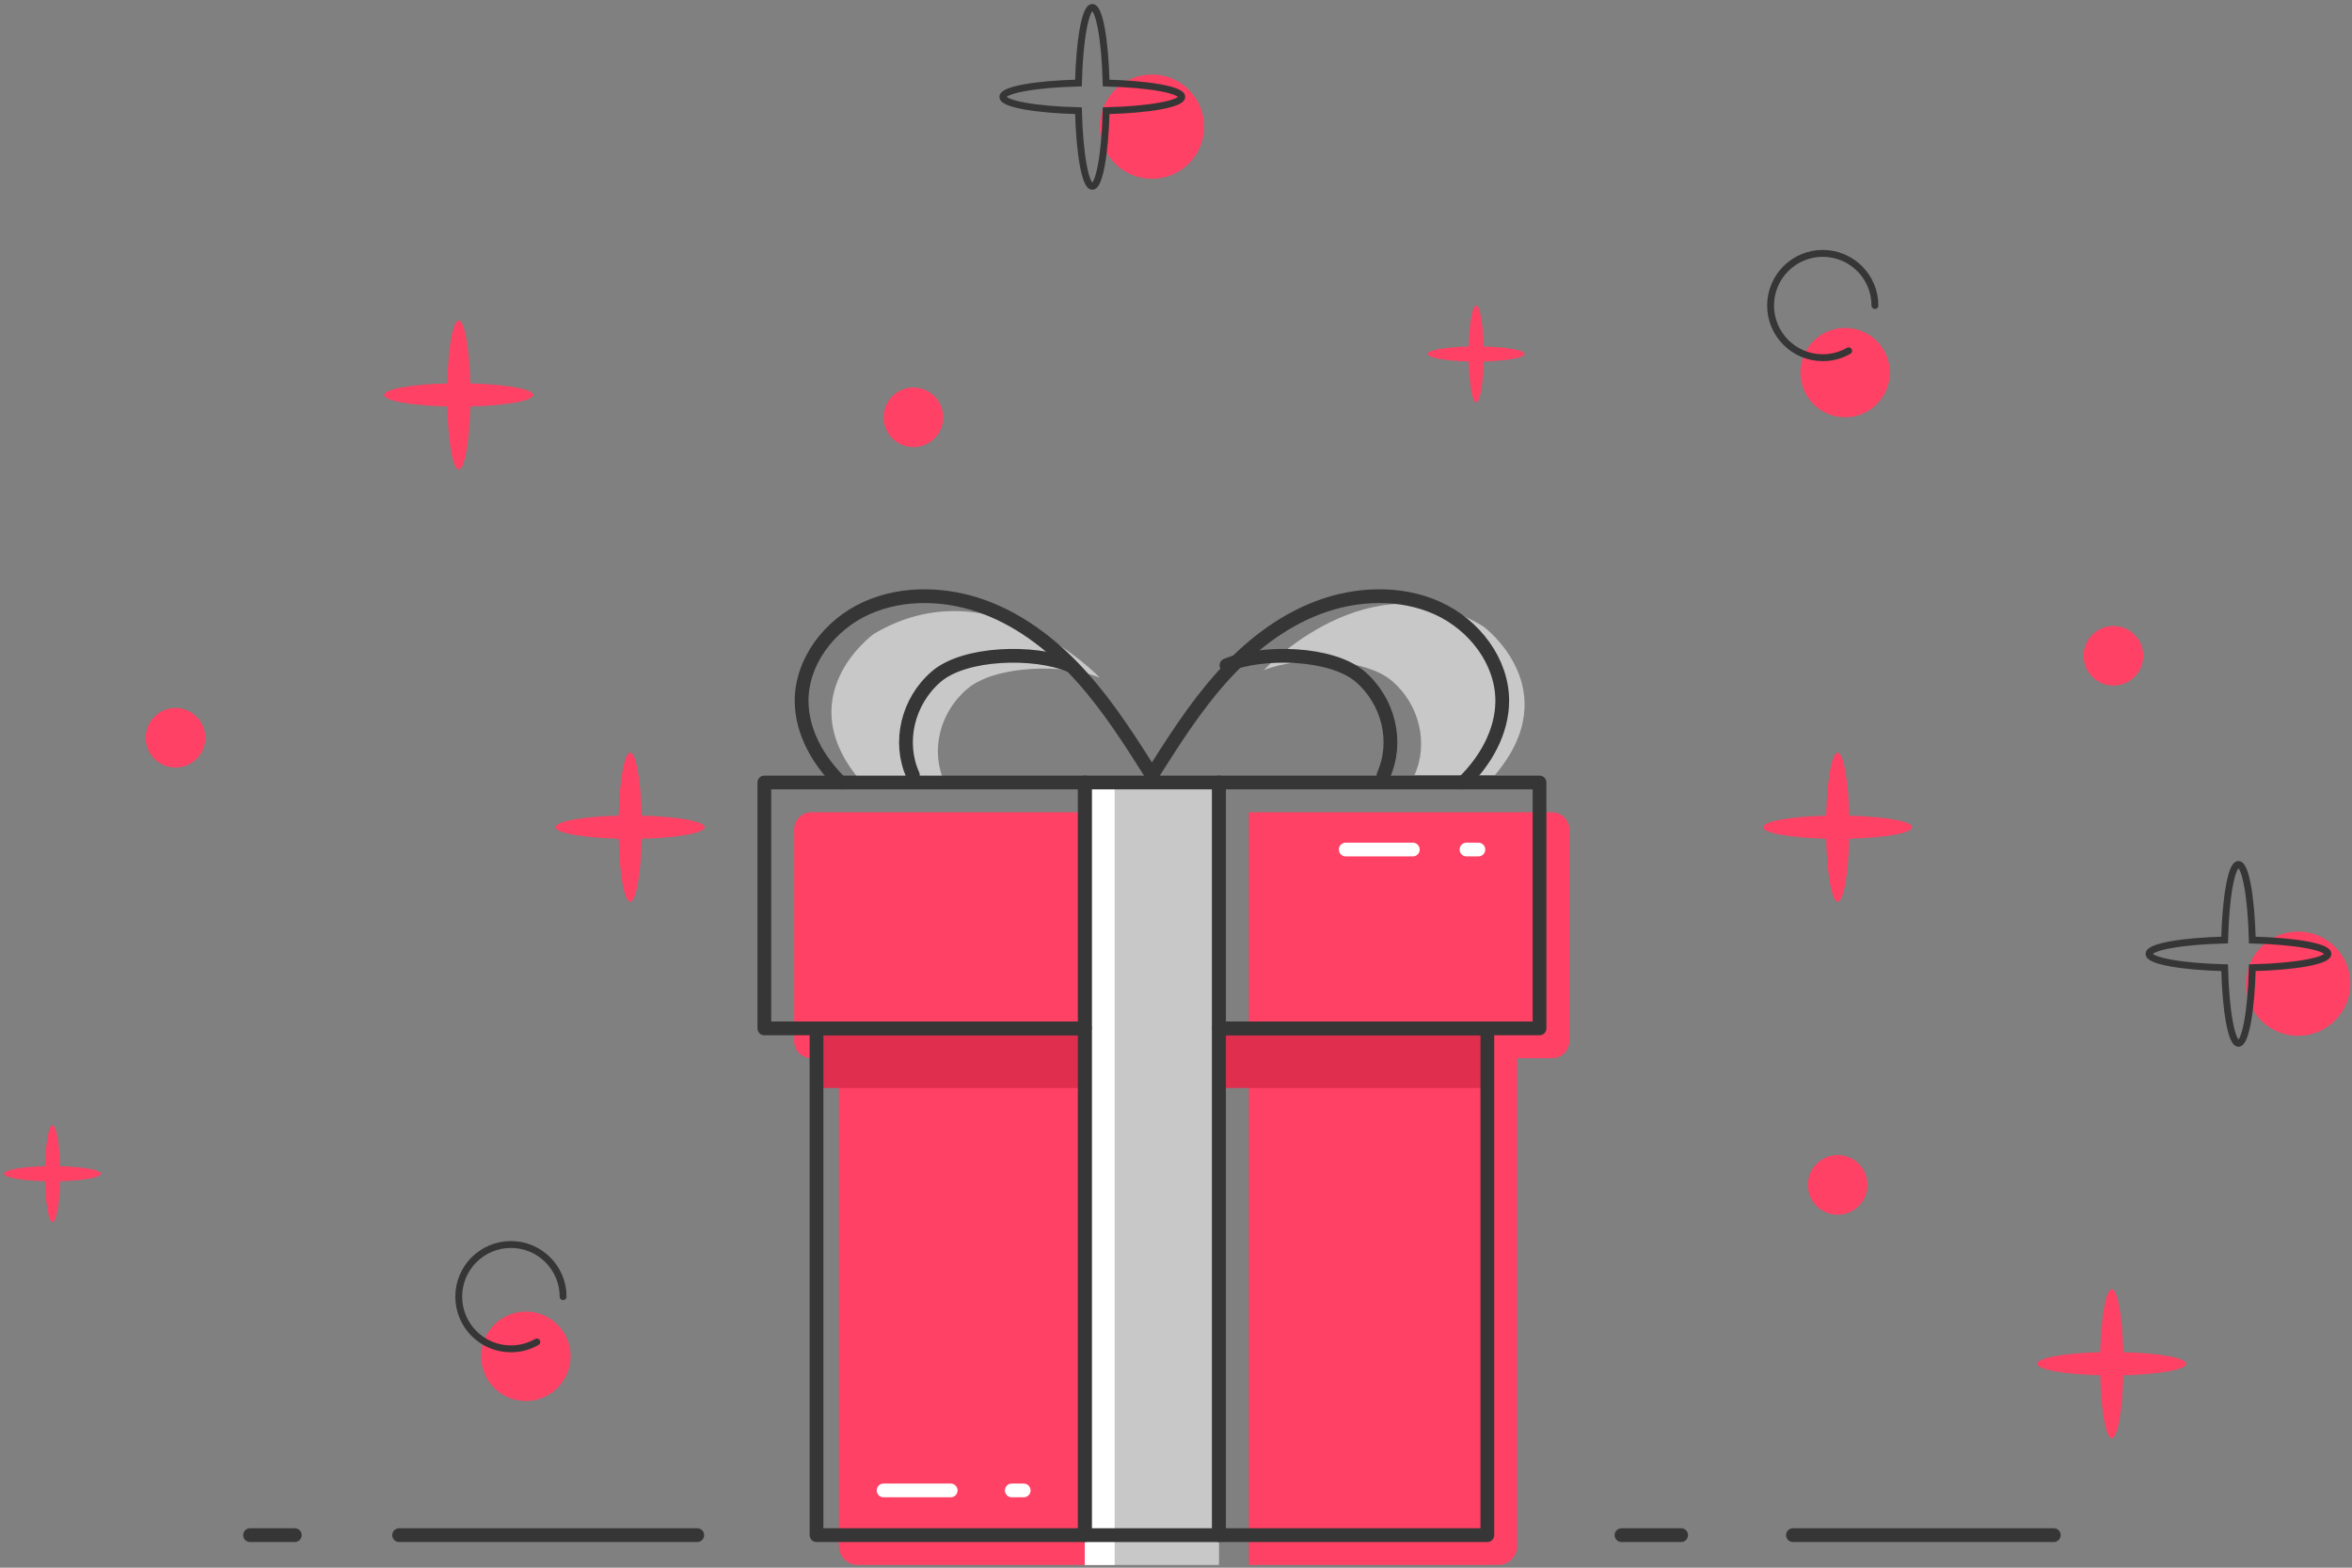 <?xml version="1.0" encoding="UTF-8"?>
<svg width="342px" height="228px" viewBox="0 0 342 228" version="1.1" xmlns="http://www.w3.org/2000/svg" xmlns:xlink="http://www.w3.org/1999/xlink">
    <rect x="0" y="0" width="342" height="228" fill="#808080" stroke="none"/>
    <!-- Generator: Sketch 54.1 (76490) - https://sketchapp.com -->
    <title>invite-img</title>
    <desc>Created with Sketch.</desc>
    <defs>
        <polygon id="path-1" points="0 316.474 375 316.474 375 0 0 0"></polygon>
    </defs>
    <g id="New-Design-" stroke="none" stroke-width="1" fill="none" fill-rule="evenodd">
        <g id="Invite-friends" transform="translate(-20, -110)">
            <g id="invite-img" transform="translate(0, 110)">
                <mask id="mask-2" fill="white">
                    <use xlink:href="#path-1"></use>
                </mask>
                <g id="Clip-26"></g>
                <path d="M281.792,54.192 C281.792,57.782 284.703,60.694 288.296,60.694 C291.886,60.694 294.798,57.782 294.798,54.192 C294.798,50.599 291.886,47.688 288.296,47.688 C284.703,47.688 281.792,50.599 281.792,54.192 Z" id="Fill-1" fill="#FE4164" mask="url(#mask-2)"></path>
                <path d="M287.211,167.991 C284.816,167.991 282.876,169.933 282.876,172.327 C282.876,174.72 284.816,176.662 287.211,176.662 C289.604,176.662 291.546,174.72 291.546,172.327 C291.546,169.933 289.604,167.991 287.211,167.991" id="Fill-3" fill="#FE4164" mask="url(#mask-2)"></path>
                <path d="M45.52,102.962 C43.127,102.962 41.185,104.904 41.185,107.298 C41.185,109.691 43.127,111.633 45.52,111.633 C47.915,111.633 49.855,109.691 49.855,107.298 C49.855,104.904 47.915,102.962 45.52,102.962" id="Fill-5" fill="#FE4164" mask="url(#mask-2)"></path>
                <path d="M187.499,10.838 C183.311,10.838 179.913,14.236 179.913,18.424 C179.913,22.614 183.311,26.012 187.499,26.012 C191.689,26.012 195.087,22.614 195.087,18.424 C195.087,14.236 191.689,10.838 187.499,10.838" id="Fill-7" fill="#FE4164" mask="url(#mask-2)"></path>
                <path d="M288.81,51.023 C287.7,51.66 286.414,52.023 285.042,52.023 C280.853,52.023 277.457,48.626 277.457,44.436 C277.457,40.247 280.853,36.85 285.042,36.85 C289.234,36.85 292.63,40.247 292.63,44.436" id="Stroke-9" stroke="#363636" stroke-linecap="round" stroke-linejoin="round" mask="url(#mask-2)"></path>
                <path d="M191.835,14.09 C191.835,13.069 187.063,12.23 180.842,12.077 C180.688,5.858 179.851,1.084 178.829,1.084 C177.808,1.084 176.969,5.858 176.817,12.077 C170.596,12.23 165.824,13.069 165.824,14.09 C165.824,15.11 170.596,15.949 176.817,16.102 C176.971,22.321 177.808,27.095 178.829,27.095 C179.851,27.095 180.688,22.321 180.842,16.102 C187.063,15.949 191.835,15.11 191.835,14.09 Z" id="Stroke-11" stroke="#363636" mask="url(#mask-2)"></path>
                <path d="M157.365,113.801 C155.235,109.219 156.619,103.557 160.707,100.139 C164.793,96.723 174.78,96.488 179.913,98.557 C179.913,98.557 164.194,81.977 147.046,92.205 C147.046,92.205 134.436,101.271 145.329,113.801 L157.365,113.801 Z" id="Fill-13" fill="#C9C8C8" mask="url(#mask-2)"></path>
                <path d="M225.679,112.717 C227.749,108.137 226.404,102.473 222.431,99.055 C218.458,95.639 208.748,95.404 203.757,97.473 C203.757,97.473 219.039,80.893 235.713,91.121 C235.713,91.121 247.971,100.189 237.38,112.717 L225.679,112.717 Z" id="Fill-15" fill="#C9C8C8" mask="url(#mask-2)"></path>
                <path d="M182.081,153.902 L137.975,153.902 C136.596,153.902 135.477,152.786 135.477,151.41 L135.477,120.63 C135.477,119.254 136.596,118.136 137.975,118.136 L182.081,118.136 L182.081,153.902 Z" id="Fill-17" fill="#FE4164" mask="url(#mask-2)"></path>
                <path d="M180.997,227.601 L144.723,227.601 C143.209,227.601 141.98,226.368 141.98,224.848 L141.98,153.902 L180.997,153.902 L180.997,227.601 Z" id="Fill-19" fill="#FE4164" mask="url(#mask-2)"></path>
                <path d="M237.863,227.601 L201.59,227.601 L201.59,153.902 L240.607,153.902 L240.607,224.848 C240.607,226.368 239.378,227.601 237.863,227.601" id="Fill-21" fill="#FE4164" mask="url(#mask-2)"></path>
                <path d="M245.696,153.902 L201.59,153.902 L201.59,118.136 L245.696,118.136 C247.075,118.136 248.194,119.254 248.194,120.63 L248.194,151.41 C248.194,152.786 247.075,153.902 245.696,153.902" id="Fill-23" fill="#FE4164" mask="url(#mask-2)"></path>
                <polygon id="Fill-25" fill="#E02E4F" mask="url(#mask-2)" points="138.728 158.237 177.746 158.237 177.746 149.566 138.728 149.566"></polygon>
                <polygon id="Fill-27" fill="#E02E4F" mask="url(#mask-2)" points="197.254 158.237 236.272 158.237 236.272 149.566 197.254 149.566"></polygon>
                <polygon id="Fill-28" fill="#C9C8C8" mask="url(#mask-2)" points="177.746 227.601 197.254 227.601 197.254 113.801 177.746 113.801"></polygon>
                <polygon id="Fill-29" fill="#FFFFFF" mask="url(#mask-2)" points="177.746 227.601 182.081 227.601 182.081 113.801 177.746 113.801"></polygon>
                <polygon id="Stroke-30" stroke="#363636" stroke-width="2" stroke-linecap="round" stroke-linejoin="round" mask="url(#mask-2)" points="138.728 223.266 177.746 223.266 177.746 149.566 138.728 149.566"></polygon>
                <polygon id="Stroke-31" stroke="#363636" stroke-width="2" stroke-linecap="round" stroke-linejoin="round" mask="url(#mask-2)" points="197.254 223.266 236.272 223.266 236.272 149.566 197.254 149.566"></polygon>
                <polygon id="Stroke-32" stroke="#363636" stroke-width="2" stroke-linecap="round" stroke-linejoin="round" mask="url(#mask-2)" points="131.142 149.566 177.746 149.566 177.746 113.801 131.142 113.801"></polygon>
                <polygon id="Stroke-33" stroke="#363636" stroke-width="2" stroke-linecap="round" stroke-linejoin="round" mask="url(#mask-2)" points="197.254 149.566 243.858 149.566 243.858 113.801 197.254 113.801"></polygon>
                <polygon id="Stroke-34" stroke="#363636" stroke-width="2" stroke-linecap="round" stroke-linejoin="round" mask="url(#mask-2)" points="177.746 223.266 197.254 223.266 197.254 113.801 177.746 113.801"></polygon>
                <path d="M187.5,112.745 C184.405,107.85 181.291,102.931 177.417,98.583 C173.542,94.237 168.836,90.449 163.303,88.357 C157.77,86.266 151.345,86.013 145.965,88.451 C140.589,90.887 136.531,96.242 136.561,101.976 C136.586,106.428 138.966,110.635 142.207,113.801" id="Stroke-35" stroke="#363636" stroke-width="2" stroke-linecap="round" stroke-linejoin="round" mask="url(#mask-2)"></path>
                <path d="M175.578,96.761 C170.379,94.594 160.262,94.84 156.124,98.418 C151.984,101.994 150.581,107.921 152.739,112.717" id="Stroke-36" stroke="#363636" stroke-width="2" stroke-linecap="round" stroke-linejoin="round" mask="url(#mask-2)"></path>
                <path d="M187.5,112.745 C190.595,107.85 193.709,102.931 197.583,98.583 C201.458,94.237 206.164,90.449 211.695,88.357 C217.23,86.266 223.655,86.013 229.033,88.451 C234.411,90.887 238.469,96.242 238.439,101.976 C238.414,106.428 236.034,110.635 232.791,113.801" id="Stroke-37" stroke="#363636" stroke-width="2" stroke-linecap="round" stroke-linejoin="round" mask="url(#mask-2)"></path>
                <path d="M198.338,96.761 C203.538,94.594 213.654,94.84 217.792,98.418 C221.931,101.994 223.335,107.921 221.178,112.717" id="Stroke-38" stroke="#363636" stroke-width="2" stroke-linecap="round" stroke-linejoin="round" mask="url(#mask-2)"></path>
                <path d="M168.856,216.763 L167.126,216.763" id="Stroke-39" stroke="#FFFFFF" stroke-width="2" stroke-linecap="round" stroke-linejoin="round" mask="url(#mask-2)"></path>
                <path d="M158.237,216.763 L148.483,216.763" id="Stroke-40" stroke="#FFFFFF" stroke-width="2" stroke-linecap="round" stroke-linejoin="round" mask="url(#mask-2)"></path>
                <path d="M234.968,123.555 L233.24,123.555" id="Stroke-41" stroke="#FFFFFF" stroke-width="2" stroke-linecap="round" stroke-linejoin="round" mask="url(#mask-2)"></path>
                <path d="M225.434,123.555 L215.679,123.555" id="Stroke-42" stroke="#FFFFFF" stroke-width="2" stroke-linecap="round" stroke-linejoin="round" mask="url(#mask-2)"></path>
                <path d="M121.387,223.266 L78.035,223.266" id="Stroke-43" stroke="#363636" stroke-width="2" stroke-linecap="round" stroke-linejoin="round" mask="url(#mask-2)"></path>
                <path d="M62.861,223.266 L56.358,223.266" id="Stroke-44" stroke="#363636" stroke-width="2" stroke-linecap="round" stroke-linejoin="round" mask="url(#mask-2)"></path>
                <path d="M255.78,223.266 L264.451,223.266" id="Stroke-45" stroke="#363636" stroke-width="2" stroke-linecap="round" stroke-linejoin="round" mask="url(#mask-2)"></path>
                <path d="M280.708,223.266 L318.642,223.266" id="Stroke-46" stroke="#363636" stroke-width="2" stroke-linecap="round" stroke-linejoin="round" mask="url(#mask-2)"></path>
                <path d="M97.543,57.442 C97.543,56.591 93.567,55.892 88.382,55.765 C88.255,50.582 87.556,46.604 86.705,46.604 C85.854,46.604 85.157,50.582 85.028,55.765 C79.845,55.892 75.867,56.591 75.867,57.442 C75.867,58.293 79.845,58.992 85.028,59.119 C85.157,64.302 85.854,68.28 86.705,68.28 C87.556,68.28 88.255,64.302 88.382,59.119 C93.567,58.992 97.543,58.293 97.543,57.442" id="Fill-47" fill="#FE4164" mask="url(#mask-2)"></path>
                <path d="M337.905,198.338 C337.905,197.487 333.927,196.788 328.744,196.661 C328.617,191.478 327.918,187.5 327.066,187.5 C326.215,187.5 325.516,191.478 325.389,196.661 C320.206,196.788 316.228,197.487 316.228,198.338 C316.228,199.189 320.206,199.888 325.389,200.015 C325.518,205.198 326.215,209.176 327.066,209.176 C327.918,209.176 328.617,205.198 328.744,200.015 C333.927,199.888 337.905,199.189 337.905,198.338" id="Fill-48" fill="#FE4164" mask="url(#mask-2)"></path>
                <path d="M34.682,170.701 C34.682,170.148 32.097,169.694 28.729,169.611 C28.645,166.241 28.19,163.656 27.637,163.656 C27.084,163.656 26.631,166.241 26.548,169.611 C23.178,169.694 20.592,170.148 20.592,170.701 C20.592,171.254 23.178,171.707 26.548,171.791 C26.631,175.161 27.084,177.746 27.637,177.746 C28.19,177.746 28.645,175.161 28.729,171.791 C32.097,171.707 34.682,171.254 34.682,170.701" id="Fill-49" fill="#FE4164" mask="url(#mask-2)"></path>
                <path d="M96.46,190.751 C92.868,190.751 89.957,193.663 89.957,197.255 C89.957,200.846 92.868,203.757 96.46,203.757 C100.051,203.757 102.962,200.846 102.962,197.255 C102.962,193.663 100.051,190.751 96.46,190.751" id="Fill-50" fill="#FE4164" mask="url(#mask-2)"></path>
                <path d="M98.059,195.171 C96.948,195.807 95.663,196.171 94.291,196.171 C90.101,196.171 86.705,192.773 86.705,188.584 C86.705,184.394 90.101,180.997 94.291,180.997 C98.483,180.997 101.879,184.394 101.879,188.584" id="Stroke-51" stroke="#363636" stroke-linecap="round" stroke-linejoin="round" mask="url(#mask-2)"></path>
                <path d="M298.049,120.303 C298.049,119.452 294.073,118.753 288.888,118.626 C288.761,113.443 288.062,109.465 287.211,109.465 C286.36,109.465 285.663,113.443 285.534,118.626 C280.351,118.753 276.373,119.452 276.373,120.303 C276.373,121.155 280.351,121.854 285.534,121.981 C285.663,127.164 286.36,131.142 287.211,131.142 C288.062,131.142 288.761,127.164 288.888,121.981 C294.073,121.854 298.049,121.155 298.049,120.303" id="Fill-52" fill="#FE4164" mask="url(#mask-2)"></path>
                <path d="M241.691,51.481 C241.691,50.928 239.106,50.475 235.737,50.392 C235.654,47.022 235.199,44.436 234.646,44.436 C234.093,44.436 233.64,47.022 233.556,50.392 C230.186,50.475 227.601,50.928 227.601,51.481 C227.601,52.034 230.186,52.488 233.556,52.571 C233.64,55.941 234.093,58.526 234.646,58.526 C235.199,58.526 235.654,55.941 235.737,52.571 C239.106,52.488 241.691,52.034 241.691,51.481" id="Fill-53" fill="#FE4164" mask="url(#mask-2)"></path>
                <path d="M354.161,135.477 C349.973,135.477 346.575,138.874 346.575,143.063 C346.575,147.253 349.973,150.65 354.161,150.65 C358.351,150.65 361.749,147.253 361.749,143.063 C361.749,138.874 358.351,135.477 354.161,135.477" id="Fill-54" fill="#FE4164" mask="url(#mask-2)"></path>
                <path d="M358.497,138.728 C358.497,137.708 353.725,136.869 347.503,136.716 C347.35,130.496 346.512,125.723 345.49,125.723 C344.47,125.723 343.631,130.496 343.479,136.716 C337.258,136.869 332.486,137.708 332.486,138.728 C332.486,139.748 337.258,140.588 343.479,140.741 C343.632,146.96 344.47,151.734 345.49,151.734 C346.512,151.734 347.35,146.96 347.503,140.741 C353.725,140.588 358.497,139.748 358.497,138.728 Z" id="Stroke-55" stroke="#363636" mask="url(#mask-2)"></path>
                <path d="M122.471,120.303 C122.471,119.452 118.495,118.753 113.31,118.626 C113.183,113.443 112.484,109.465 111.633,109.465 C110.782,109.465 110.085,113.443 109.956,118.626 C104.773,118.753 100.795,119.452 100.795,120.303 C100.795,121.155 104.773,121.854 109.956,121.981 C110.085,127.164 110.782,131.142 111.633,131.142 C112.484,131.142 113.183,127.164 113.31,121.981 C118.495,121.854 122.471,121.155 122.471,120.303" id="Fill-56" fill="#FE4164" mask="url(#mask-2)"></path>
                <path d="M152.818,56.358 C150.423,56.358 148.483,58.3 148.483,60.694 C148.483,63.087 150.423,65.029 152.818,65.029 C155.211,65.029 157.153,63.087 157.153,60.694 C157.153,58.3 155.211,56.358 152.818,56.358" id="Fill-57" fill="#FE4164" mask="url(#mask-2)"></path>
                <path d="M327.312,91.04 C324.917,91.04 322.977,92.982 322.977,95.376 C322.977,97.769 324.917,99.711 327.312,99.711 C329.706,99.711 331.647,97.769 331.647,95.376 C331.647,92.982 329.706,91.04 327.312,91.04" id="Fill-58" fill="#FE4164" mask="url(#mask-2)"></path>
            </g>
        </g>
    </g>
</svg>